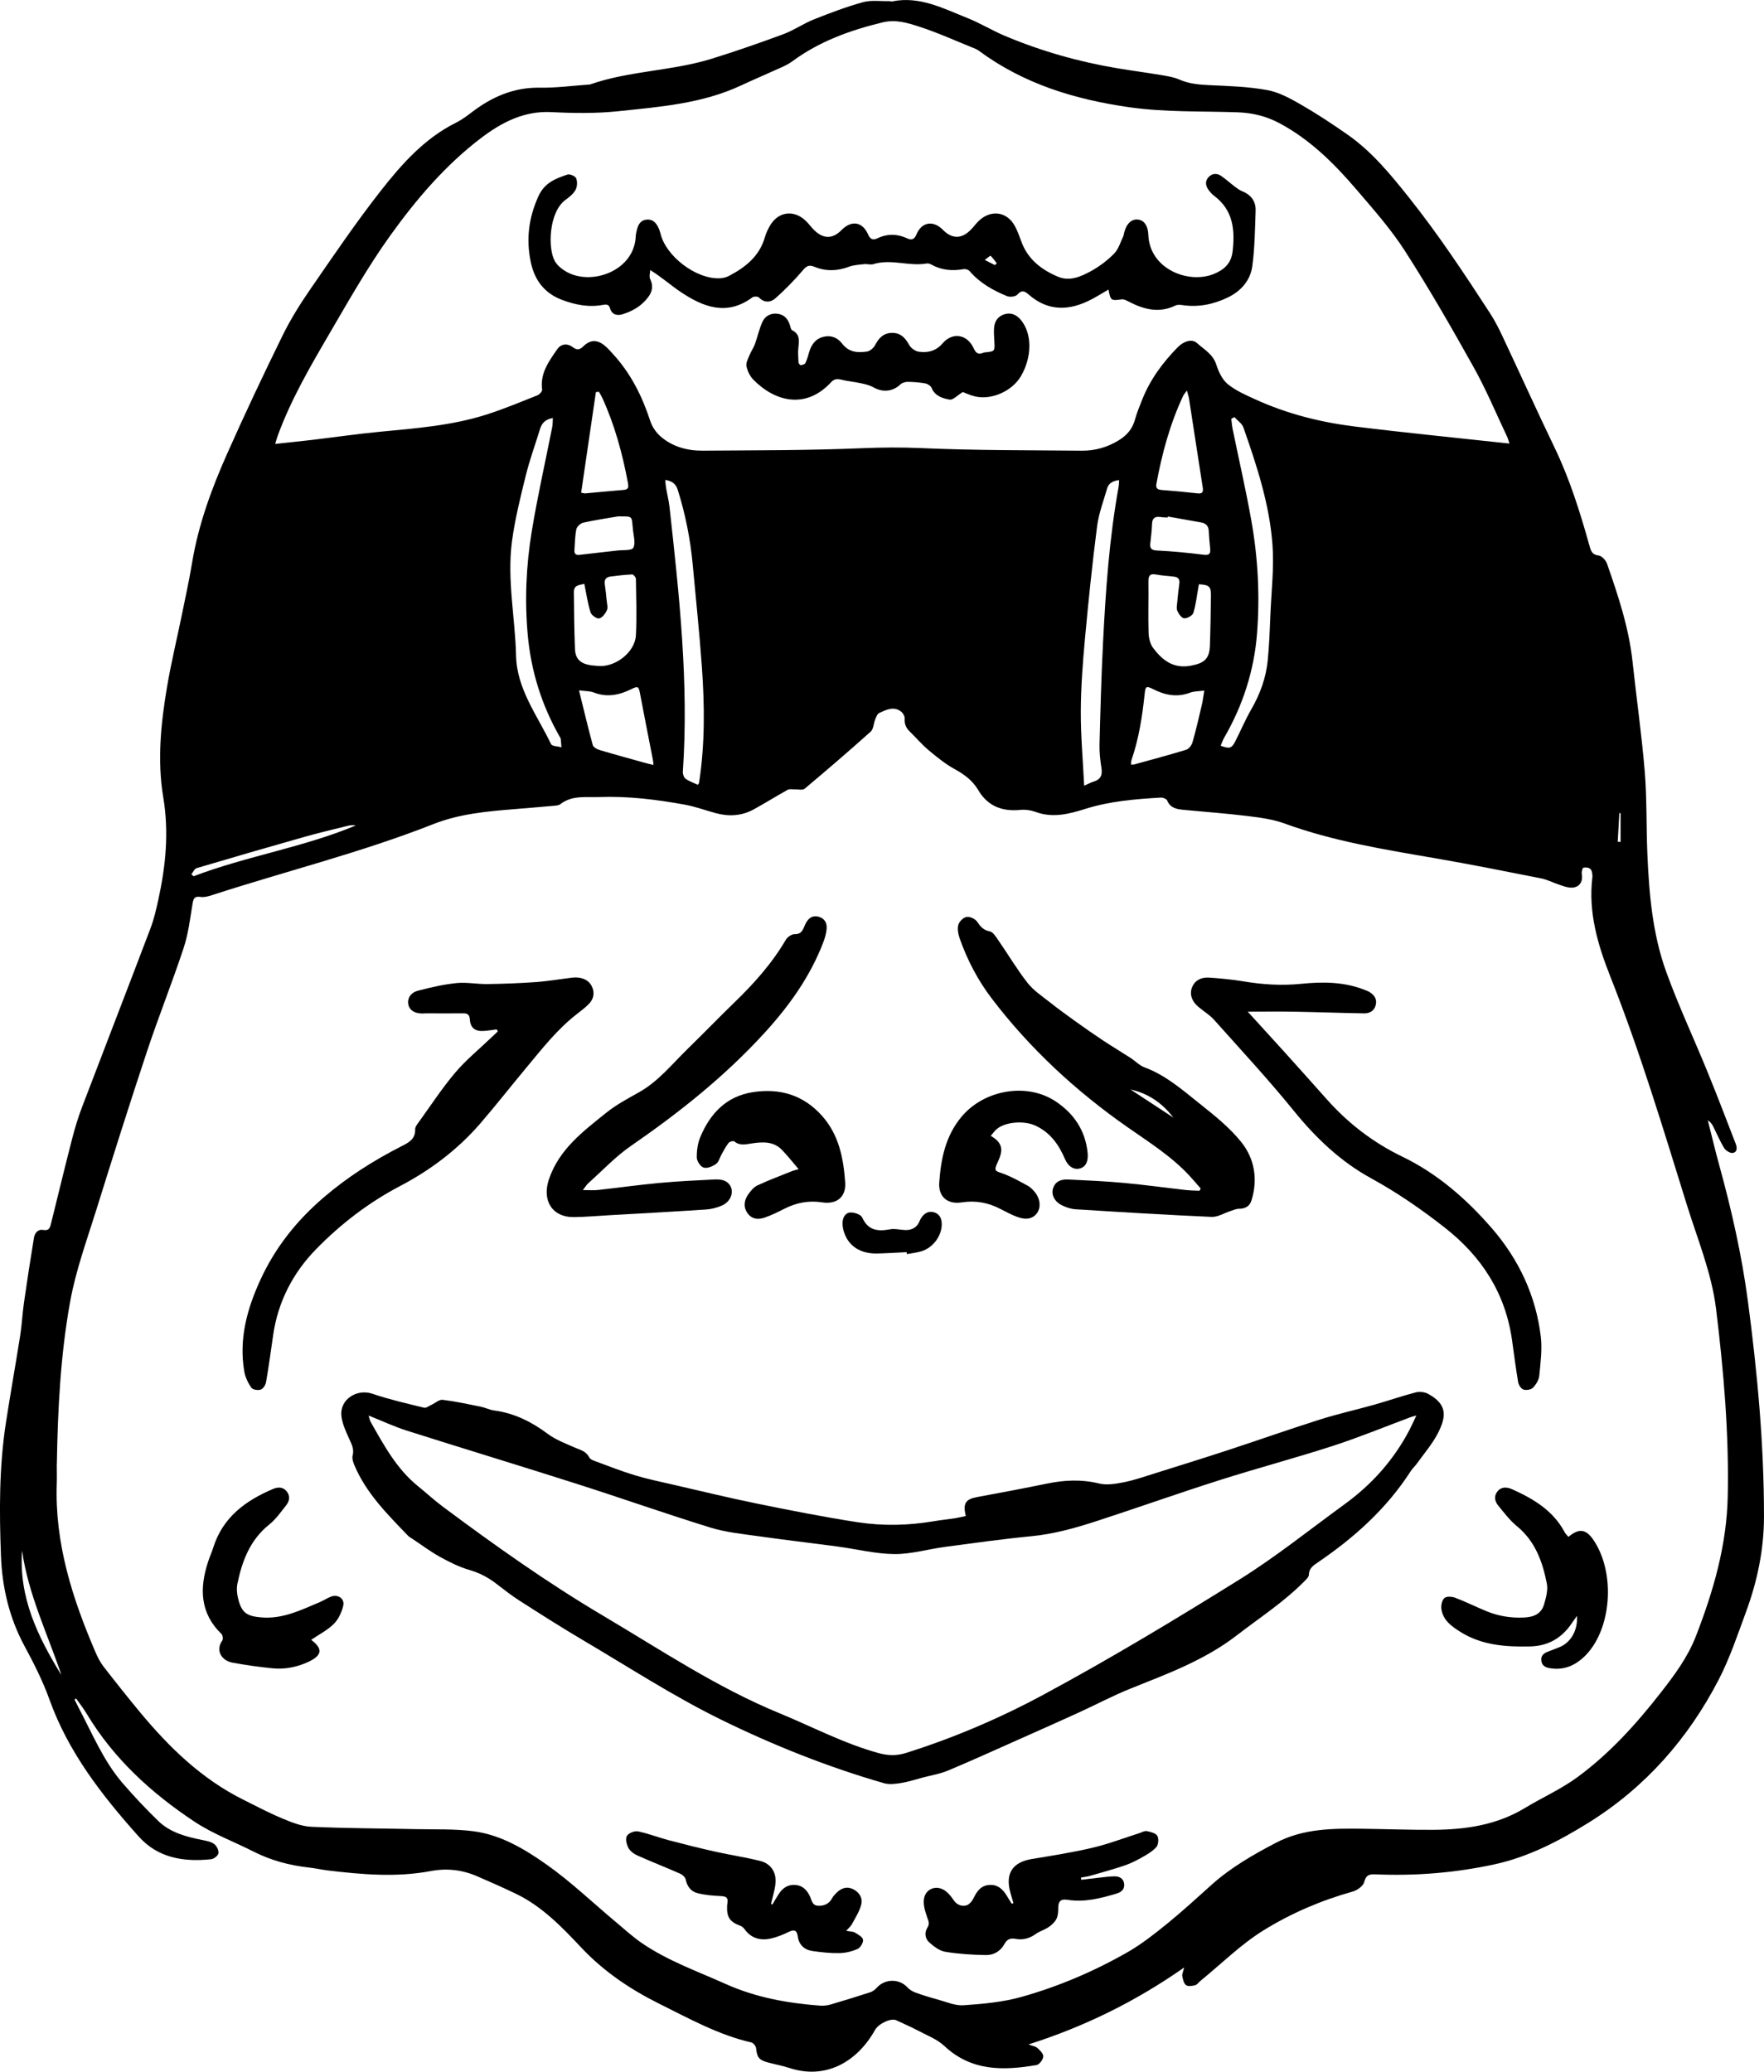 <?xml version="1.0" encoding="UTF-8"?>
<svg id="Layer_1" data-name="Layer 1" xmlns="http://www.w3.org/2000/svg" viewBox="0 0 766.2 900">
  <path d="M514.35,854.73c-21.11,14.77-43.21,25.65-67.62,33.43,1.76.66,3.08.82,3.89,1.55,1.12,1.02,2.65,2.55,2.53,3.71-.13,1.36-1.69,3.48-2.91,3.69-14.36,2.46-28.24,2.77-40.02-8.25-3.24-3.03-7.77-4.73-11.79-6.87-2.97-1.58-6.09-2.88-9.13-4.33-2.3-1.1-7.7,1.48-9.23,4.21-8.01,14.31-21.83,21.57-37.13,16.53-3.1-1.02-6.34-1.58-9.5-2.45-3.84-1.05-4.62-2.25-5.04-6.17-.1-.91-1.15-2.27-1.99-2.46-14.33-3.29-27.12-10.41-40.06-16.84-12.48-6.2-24.03-13.94-33.88-24.4-8.31-8.84-16.96-17.84-28.23-23.3-5.61-2.72-11.32-5.22-17.04-7.7-6.45-2.79-13.1-3.56-20.09-2.24-14.85,2.8-29.72,1.52-44.56-.25-2.84-.34-5.64-.98-8.48-1.3-8.41-.93-16.44-3.1-24.02-6.95-8.47-4.3-17.55-7.65-25.41-12.85-18.81-12.44-35.31-27.48-47.06-47.11-1.35-2.25-2.99-4.32-4.5-6.48-.24.12-.48.25-.72.37.54,1.08,1.05,2.18,1.61,3.25,6.03,11.36,10.88,23.43,19.42,33.28,4.88,5.63,9.99,11.08,15.33,16.26,5.26,5.1,12.17,6.88,19.16,8.29,1.78.36,3.76.71,5.15,1.74,1.09.8,2.04,2.74,1.86,4.01-.15,1.03-1.98,2.48-3.19,2.6-11.88,1.24-23.06-.48-31.47-9.89-15.92-17.82-30.5-36.5-38.73-59.44-2.88-8.04-6.8-15.77-10.87-23.31-6.61-12.27-9.69-25.42-10.21-39.12-.73-19.3-.82-38.63,2.14-57.81,1.96-12.71,4.23-25.37,6.23-38.07.73-4.63.93-9.35,1.6-13.99,1.36-9.49,2.81-18.96,4.37-28.41.34-2.04,1.74-3.75,4.06-3.33,2.59.47,2.93-1.12,3.36-2.85,3.05-12.3,6.02-24.62,9.18-36.88,1.2-4.64,2.6-9.26,4.31-13.74,9.86-25.88,19.89-51.7,29.71-77.6,1.51-3.99,2.47-8.22,3.39-12.4,3.22-14.66,4.66-29.38,2.16-44.38-2.69-16.13-1.06-32.25,1.65-48.22,1.78-10.46,4.29-20.8,6.42-31.21,1.53-7.5,3.18-14.98,4.43-22.53,2.7-16.38,8.33-31.84,15-46.89,7.74-17.46,15.91-34.74,24.32-51.89,3.45-7.03,7.66-13.75,12.12-20.21,9.92-14.38,19.73-28.87,30.49-42.6,9.12-11.63,19.01-22.81,32.69-29.62,2.45-1.22,4.71-2.89,6.89-4.56,8.76-6.7,18.28-10.86,29.64-10.66,7.02.12,14.06-.85,21.09-1.34.2-.01.42,0,.61-.06,17.17-6,35.66-5.81,52.94-11.2,10.43-3.25,20.77-6.83,31.01-10.63,4.57-1.69,8.69-4.59,13.22-6.4,7.01-2.8,14.1-5.49,21.36-7.5,3.59-1,7.63-.38,11.46-.47.4-.01.83.2,1.21.13,11.95-2.45,22.2,3.04,32.66,7.19,5.59,2.21,10.77,5.43,16.31,7.76,15.6,6.57,31.8,11.2,48.49,14.02,6.54,1.1,13.12,1.96,19.66,3.06,2.61.44,5.31.88,7.7,1.93,4.14,1.81,8.38,2.19,12.83,2.4,8.47.39,17.02.64,25.32,2.16,5.15.94,10.12,3.71,14.76,6.38,6.89,3.97,13.55,8.38,20.08,12.94,10.59,7.4,18.69,17.3,26.66,27.3,12.75,16.01,24.04,33.05,35.17,50.19,2.11,3.24,3.88,6.73,5.53,10.23,7.57,16.08,14.89,32.28,22.6,48.3,6.55,13.61,11.03,27.92,15.08,42.39.63,2.25,1.03,4.1,4.06,4.46,1.37.17,3.12,2.09,3.64,3.59,4.84,13.89,9.5,27.84,11.08,42.6,1.69,15.85,3.97,31.65,5.28,47.52.97,11.8.65,23.69,1.14,35.53.73,17.51,2.2,35.03,8.19,51.6,5.31,14.68,11.97,28.86,17.88,43.32,4.25,10.4,8.25,20.9,12.3,31.37.61,1.58.82,3.67-1.28,4.01-1.13.18-3.04-1.01-3.72-2.12-1.86-3.03-3.23-6.37-4.86-9.55-.49-.96-1.16-1.83-2.25-2.5,1.65,6.49,3.19,13,4.96,19.45,5.35,19.43,9.8,39.09,12.45,59.05,4.12,31.12,7.04,62.38,6.99,93.82-.02,14.25-2.93,28.04-7.85,41.37-3.64,9.87-6.99,19.96-11.8,29.26-13.26,25.63-31.9,46.83-56.44,62.11-12.7,7.91-26.2,14.97-41.04,18.18-16.93,3.66-34.15,5.07-51.49,4.33-2.63-.11-4.22.12-5.01,3.33-.43,1.73-3.05,3.6-5.03,4.15-13.68,3.82-26.72,9.43-38.65,16.8-9.89,6.12-18.34,14.56-27.43,21.97-.79.64-1.45,1.68-2.33,1.91-1.28.33-3.11.62-3.97-.04-.99-.76-1.36-2.53-1.62-3.94-.16-.87.38-1.86.81-3.7ZM24.66,636.2c0,2.76.08,5.52-.01,8.28-.9,26,6.8,50.02,16.91,73.48.92,2.14,2.04,4.28,3.47,6.12,5.13,6.62,10.34,13.18,15.68,19.63,12.74,15.37,26.89,29.14,45.02,38.15,5.58,2.78,11.1,5.72,16.85,8.11,4.02,1.68,8.33,3.43,12.58,3.63,15.19.69,30.41.7,45.62,1.03,8.26.18,16.6-.14,24.76.9,11.94,1.52,22.29,7.73,31.83,14.46,10.56,7.45,19.98,16.5,29.92,24.82,3.83,3.2,7.53,6.62,11.64,9.42,11.23,7.65,24.01,12.16,36.31,17.68,13.15,5.9,26.86,8.32,40.99,9.4,1.5.11,3.09-.08,4.54-.5,5.79-1.69,11.55-3.47,17.28-5.34,1-.33,1.99-1.07,2.7-1.87,3.59-4.04,9.84-4.12,13.39-.23.91,1,2.22,1.79,3.5,2.25,3.07,1.12,6.2,2.09,9.35,2.94,3.83,1.03,7.77,2.84,11.55,2.58,8.43-.58,17.03-1.35,25.11-3.62,16.15-4.54,31.63-11.14,46.2-19.49,6.06-3.48,11.64-7.89,17.09-12.32,6.65-5.4,12.97-11.22,19.35-16.94,8.37-7.5,17.98-13.01,27.89-18.2,12.06-6.32,24.99-6.26,37.99-6.1,10.11.13,20.22.52,30.33.46,13.94-.09,27.49-2.01,39.76-9.43,7.59-4.59,15.83-8.25,22.93-13.47,13.99-10.28,25.55-23.09,36.24-36.79,6.01-7.71,11.66-15.32,15.25-24.58,7.58-19.57,13.32-39.35,13.77-60.62.58-27.29-1.77-54.34-5.06-81.33-1.91-15.62-8-30.19-12.64-45.11-10.38-33.38-20.42-66.86-33.32-99.41-5.45-13.75-9.6-27.87-7.79-43,.08-.7,0-1.44-.12-2.14-.38-2.19-2.16-2.33-3.76-2.11-.38.05-.87,1.87-.71,2.77.64,3.61-1.28,6.13-4.98,5.9-1.59-.1-3.17-.7-4.7-1.22-2.71-.9-5.31-2.27-8.08-2.82-15.43-3.05-30.86-6.14-46.36-8.8-21.97-3.78-43.94-7.34-65.02-15.03-5.12-1.86-10.73-2.58-16.18-3.25-9.23-1.13-18.51-1.79-27.76-2.69-2.9-.28-5.66-.76-7-4.04-.29-.71-1.88-1.32-2.82-1.26-11.01.66-21.99,1.53-32.62,4.87-7.03,2.21-14.14,4.11-21.6,1.39-2.1-.77-4.56-1.14-6.78-.92-7.89.79-14.15-1.65-18.24-8.59-2.5-4.23-6.11-6.86-10.35-9.19-4.05-2.22-7.72-5.24-11.29-8.22-2.89-2.42-5.33-5.36-8.05-7.97-1.67-1.6-2.44-3.33-2.26-5.72.07-.98-.73-2.36-1.57-3.01-3.24-2.5-6.46-.77-9.5.6-.86.39-1.35,1.84-1.78,2.9-.7,1.72-.69,4.1-1.9,5.18-9.42,8.44-19.02,16.7-28.72,24.83-.91.76-2.92.21-4.41.27-.98.04-2.15-.24-2.92.18-4.98,2.76-9.81,5.79-14.8,8.53-5.18,2.84-10.72,3.16-16.37,1.65-4.53-1.21-8.97-2.89-13.57-3.72-12.28-2.23-24.68-3.76-37.2-3.3-5.69.21-11.71-.89-16.8,3.08-.8.62-2.14.64-3.25.75-5.5.5-11,.95-16.5,1.4-12.03.98-24.02,2.02-35.43,6.52-31.43,12.39-64.24,20.5-96.31,30.91-1.53.5-3.26.96-4.79.73-2.75-.42-3.14.79-3.53,3.13-1.05,6.42-1.84,13-3.87,19.13-4.97,15.03-10.87,29.76-15.87,44.79-7.57,22.79-14.8,45.7-21.95,68.63-4.13,13.26-8.96,26.45-11.43,40.04-4.24,23.34-5.4,47.09-5.8,70.82ZM655.63,192.75c-.34-1.05-.57-2.11-1.02-3.06-4.77-10.06-9.06-20.38-14.47-30.07-9.56-17.12-19.33-34.16-29.93-50.65-6.15-9.57-13.83-18.2-21.25-26.88-9.52-11.12-19.85-21.36-32.99-28.45-5.87-3.16-11.85-4.62-18.41-4.85-15.69-.56-31.38.04-47.08-2.21-23.66-3.39-45.79-10.11-65.21-24.46-.49-.36-1.03-.69-1.59-.92-8.24-3.31-16.35-7.03-24.78-9.74-4.86-1.56-9.89-3.1-15.48-1.75-14.1,3.41-27.47,8.22-39.25,16.91-1.39,1.02-2.96,1.84-4.53,2.55-5.95,2.71-11.97,5.25-17.89,8.01-16.85,7.85-35.1,9.23-53.15,11.13-9.61,1.01-19.42.89-29.09.39-11.9-.61-21.59,4.48-30.41,11.15-15.59,11.81-28.27,26.71-39.58,42.46-9.86,13.74-18.23,28.59-26.78,43.23-8.24,14.11-16.45,28.28-22.1,43.72-.43,1.17-.74,2.38-1.12,3.59,5.56-.6,10.71-1.11,15.85-1.72,9.94-1.18,19.86-2.63,29.82-3.58,15.57-1.49,31.2-2.68,46.2-7.48,7.47-2.39,14.74-5.44,22.04-8.34.91-.36,2.16-1.75,2.05-2.5-.96-7.09,2.96-12.32,6.6-17.57,1.65-2.38,4.46-2.58,6.77-.81,1.78,1.36,2.97,1.12,4.48-.36,3.01-2.94,5.99-3.05,9.24-.41,1.34,1.09,2.49,2.42,3.66,3.69,7.76,8.44,12.73,18.4,16.26,29.24.8,2.47,2.54,4.96,4.52,6.66,5.16,4.44,11.54,6.16,18.23,6.11,23.09-.18,46.19-.1,69.25-1.07,8.66-.36,17.15-.42,25.82-.04,23.16,1.03,46.37.89,69.56,1.12,5.73.06,11.13-1.48,16.04-4.49,3.42-2.09,5.93-4.86,7.03-8.89.83-3.04,2.06-5.99,3.23-8.93,3.46-8.69,8.92-16.05,15.42-22.67,2.66-2.71,6.25-3.65,8.26-1.83,3.09,2.81,6.98,4.82,8.44,9.38.99,3.11,2.6,6.56,5.01,8.53,3.49,2.85,7.85,4.73,12.02,6.63,13.69,6.25,28.18,9.91,43.03,11.75,22.18,2.75,44.43,4.93,67.26,7.42ZM470.91,341.32c1.95-.85,3-1.44,4.12-1.77,2.97-.89,3.86-2.74,3.4-5.78-.53-3.42-.94-6.92-.85-10.37.38-14.8.78-29.6,1.53-44.38,1.15-22.65,2.72-45.27,6.78-67.64.15-.84.13-1.72.21-2.82-2.69.36-4.55,1.31-5.21,3.62-1.58,5.49-3.66,10.95-4.38,16.57-2.08,16.19-3.76,32.44-5.25,48.7-.96,10.46-1.76,20.97-1.81,31.47-.05,10.57.91,21.14,1.46,32.41ZM288.95,208.49c.13,1.32.18,2.38.36,3.42.48,2.82,1.19,5.61,1.51,8.45,4.21,38.18,8.42,76.36,5.78,114.88-.07,1.03.43,2.54,1.2,3.08,1.6,1.14,3.55,1.79,5.3,2.61.31-.45.49-.61.52-.78,2.61-16.75,2.44-33.59,1.25-50.41-1.05-14.76-2.61-29.49-3.96-44.23-1.02-11.12-3.17-22.02-6.52-32.69-.79-2.52-2.39-3.87-5.43-4.33ZM240.14,181.6c-3.28.55-4.79,2.22-5.57,4.76-2.07,6.74-4.5,13.38-6.19,20.21-2.34,9.51-4.75,19.07-6.02,28.75-2.17,16.54,1.41,33.01,1.79,49.54.33,14.5,9.26,25.95,15.2,38.4.46.96,2.96.94,4.51,1.37-.1-1.24-.18-2.48-.32-3.72-.03-.28-.26-.55-.41-.82-7.84-13.7-12.46-28.49-13.89-44.13-1.38-15.01-.73-30.1,1.7-44.96,2.49-15.22,5.92-30.29,8.91-45.43.24-1.21.19-2.47.29-4ZM536.14,181.2c-.44.25-.89.51-1.33.76.19,1.46.29,2.94.58,4.38,2.73,13.32,5.79,26.57,8.16,39.95,2.86,16.16,3.73,32.55,2.45,48.9-1.26,16.08-6.13,31.24-14.26,45.26-.63,1.09-1.02,2.33-1.54,3.52,3.82,1.4,4.76,1.17,6.29-1.81,2.38-4.63,4.39-9.47,6.99-13.97,3.85-6.67,6.42-13.73,7.17-21.34.66-6.7.89-13.45,1.17-20.18.42-9.99,1.61-20.05.89-29.97-1.28-17.63-6.82-34.42-12.64-51.02-.61-1.74-2.59-3-3.94-4.49ZM253.81,253.62c-1.89.58-4.58.35-4.55,3.59.08,8.27.14,16.55.49,24.81.18,4.19,2.3,6.17,6.47,6.92,1.1.2,2.24.21,3.35.34,7.47.84,16.25-5.83,16.64-13.31.42-8.15.12-16.34,0-24.51-.01-.68-1.08-1.94-1.61-1.91-3.15.13-6.29.51-9.42.91-1.95.25-2.8,1.37-2.48,3.42.36,2.32.59,4.66.81,6.99.14,1.41.63,3.05.11,4.21-.66,1.47-2.03,3.3-3.37,3.57-1.08.22-3.37-1.4-3.75-2.64-1.23-3.94-1.82-8.07-2.7-12.39ZM520.75,253.84c-.1.56-.19,1.14-.3,1.72-.66,3.59-1.03,7.28-2.13,10.73-.37,1.15-2.66,2.41-3.97,2.32-1.1-.08-2.39-1.92-2.98-3.25-.48-1.1-.13-2.6-.01-3.92.24-2.64.51-5.28.89-7.91.26-1.8-.46-2.77-2.17-3-2.62-.35-5.28-.43-7.87-.93-2.62-.5-3.42.37-3.39,2.97.1,7.46-.15,14.93.07,22.38.07,2.23.69,4.83,1.99,6.56,4.01,5.35,8.84,9.1,16.38,7.68,5.71-1.07,8.05-2.87,8.26-8.64.26-7.25.36-14.5.46-21.76.06-3.98-.78-4.74-5.24-4.96ZM251.49,299.91c2.12,8.57,3.92,16.21,5.98,23.77.26.93,1.83,1.81,2.97,2.15,6.66,1.98,13.36,3.81,20.05,5.67,1.01.28,2.04.49,3.36.81-.13-1.09-.16-1.68-.27-2.26-1.85-9.51-3.75-19.01-5.54-28.54-.63-3.33-.84-3.61-3.87-2.11-5.26,2.59-10.55,3.67-16.26,1.43-1.62-.63-3.53-.54-6.41-.92ZM491.22,332.12c.74,0,1.05.07,1.33,0,7.57-2.09,15.16-4.1,22.66-6.4,1.16-.36,2.38-1.94,2.74-3.2,1.54-5.39,2.8-10.87,4.08-16.33.43-1.83.64-3.72,1.06-6.19-2.46.34-4.46.26-6.17.91-5.61,2.13-10.8,1.12-15.93-1.47-3.11-1.57-3.45-1.38-3.8,1.99-1.03,9.76-2.51,19.43-5.72,28.75-.18.53-.15,1.14-.24,1.95ZM515.54,169.66c-.83,1.16-1.32,1.66-1.61,2.26-5.72,12.19-9.21,25.06-11.64,38.26-.35,1.92.45,2.53,2.25,2.68,5.18.41,10.37.87,15.53,1.46,2.23.26,2.65-.57,2.34-2.58-2.01-12.8-3.95-25.62-5.93-38.42-.16-1.03-.52-2.03-.94-3.66ZM260.14,170.18c-.44.05-.88.11-1.31.16-2.13,14.54-4.27,29.08-6.41,43.71,1,.17,1.4.32,1.78.29,5.59-.5,11.17-1.07,16.76-1.51,2.18-.17,2.08-1.46,1.79-3-2.38-12.78-5.77-25.26-11.21-37.12-.4-.87-.93-1.68-1.4-2.51ZM268.39,224.34c-5.02.87-10.07,1.6-15.03,2.71-1.19.27-2.77,1.69-3.01,2.82-.62,2.97-.64,6.08-.84,9.13-.1,1.51.53,2.25,2.21,2.04,5.46-.67,10.94-1.23,16.4-1.87,2.43-.29,6.23.1,6.95-1.19,1.09-1.95.13-5.11-.14-7.74-.66-6.44.19-5.85-6.55-5.91ZM507.25,224.39c-.02.14-.05.29-.07.43-1.02-.06-2.05-.04-3.06-.2-2.4-.38-3.64.4-3.73,3.01-.09,2.75-.42,5.5-.74,8.25-.27,2.28.34,3.16,2.94,3.28,6.72.33,13.43.98,20.1,1.82,2.48.31,3.19-.33,2.95-2.65-.26-2.54-.49-5.09-.61-7.64-.1-2.22-1.27-3.36-3.33-3.73-4.82-.87-9.64-1.71-14.45-2.57ZM83.13,379.81c.32.29.64.58.96.86,23.03-8.79,47.65-12.52,70.46-22.07-1.29-.22-2.49-.1-3.65.19-6.15,1.54-12.32,2.98-18.41,4.7-15.72,4.45-31.41,9-47.08,13.65-.94.28-1.53,1.75-2.28,2.67ZM9.59,673.68c-1.48,20.36,6.9,37.5,17.1,54.04-6.03-17.9-14.4-35.06-17.1-54.04ZM703.91,353.27c-.18-.02-.36-.04-.54-.06-.23,4.16-.46,8.32-.7,12.48.41.02.82.04,1.23.06v-12.48Z" style="fill: #000; stroke-width: 0px;"/>
  <path d="M419.48,658.54c-1.32-5.55-.02-7.26,5.01-8.19,10.15-1.86,20.29-3.79,30.4-5.86,7.51-1.54,14.86-1.89,22.45-.03,3.38.83,7.3.16,10.84-.54,4.59-.92,9.06-2.48,13.54-3.89,10.62-3.33,21.25-6.64,31.83-10.11,13.3-4.36,26.5-9.04,39.84-13.26,7.78-2.46,15.78-4.23,23.64-6.45,5.99-1.69,11.87-3.76,17.89-5.32,1.65-.43,3.9-.18,5.39.64,8.16,4.45,8.17,9.53,4.18,17.22-2.41,4.64-5.94,8.71-9.01,13.01-.83,1.16-1.94,2.13-2.71,3.32-10.46,16.29-24.52,28.91-40.39,39.69-1.96,1.33-3.83,2.56-3.88,5.42-.02.98-1.23,2.03-2.07,2.89-8.81,8.92-19.31,15.69-29.17,23.31-13.95,10.79-30.07,16.71-46.1,23.13-7.67,3.07-15,6.98-22.52,10.42-8.17,3.74-16.39,7.38-24.6,11.04-10.73,4.77-21.43,9.65-32.25,14.19-3.52,1.48-7.41,2.09-11.14,3.08-3.06.81-6.09,1.82-9.2,2.32-2.45.4-5.18.76-7.48.1-24.42-7.03-48.04-16.47-70.75-27.6-20.86-10.24-40.48-23.03-60.54-34.86-9.15-5.4-18.11-11.13-27.06-16.86-3.52-2.25-6.82-4.86-10.14-7.41-3.52-2.7-7.27-4.66-11.62-5.92-4.44-1.29-8.71-3.43-12.79-5.69-4.19-2.32-8.04-5.24-12.04-7.89-.6-.4-1.26-.73-1.75-1.23-8.99-9.35-18.25-18.52-23.39-30.78-.54-1.28-1.04-2.89-.72-4.13.76-2.91-.54-5.07-1.63-7.52-1.39-3.13-2.93-6.42-3.26-9.75-.72-7.1,6.74-11.84,13.44-9.56,7.33,2.49,14.93,4.22,22.47,6.07.95.23,2.23-.82,3.33-1.32,1.59-.73,3.25-2.28,4.72-2.11,5.53.68,11,1.86,16.48,2.97,1.99.4,3.89,1.39,5.89,1.66,8.77,1.16,16.27,4.91,23.31,10.17,3.44,2.56,7.65,4.14,11.63,5.9,2.42,1.07,5.06,1.58,6.38,4.33.34.69,1.38,1.18,2.2,1.48,5.85,2.15,11.66,4.46,17.62,6.27,5.46,1.66,11.08,2.8,16.65,4.09,12.05,2.77,24.06,5.7,36.17,8.17,14.61,2.97,29.26,5.89,43.99,8.15,10.92,1.67,22,1.43,32.97-.43,3.12-.53,6.28-.85,9.41-1.33,1.47-.23,2.91-.6,4.54-.95ZM160.1,614.95c.42,1.31.53,2.12.91,2.79,5.71,10.04,11.18,20.26,20.37,27.75,3.73,3.03,7.27,6.3,11.12,9.16,22.44,16.73,45.26,32.93,69.36,47.21,25.13,14.89,49.48,31.22,76.66,42.4,14.35,5.9,28.12,13.24,43.21,17.36,4.01,1.09,7.73,1.19,11.7-.06,20.73-6.53,40.77-15.08,59.76-25.32,28.94-15.6,57.17-32.6,85.09-50,15.92-9.92,30.64-21.77,45.85-32.83,11.84-8.61,21.34-19.29,28.13-32.31.95-1.82,1.77-3.71,2.94-6.17-1.32.37-1.8.48-2.26.64-11.3,4.21-22.46,8.82-33.92,12.54-16.33,5.3-32.94,9.7-49.3,14.91-17.82,5.67-35.45,11.94-53.23,17.73-9.32,3.04-18.73,5.69-28.61,6.64-12.5,1.21-24.95,2.96-37.4,4.62-7.35.98-14.68,3.18-22,3.12-8.16-.07-16.29-2.14-24.45-3.24-11.54-1.55-23.11-2.88-34.64-4.52-6.96-.99-14.08-1.67-20.75-3.73-19.52-6.03-38.8-12.85-58.27-19.06-24.53-7.83-49.18-15.3-73.72-23.09-5.42-1.72-10.62-4.17-16.56-6.54Z" style="fill: #000; stroke-width: 0px;"/>
  <path d="M521.51,516.3c-1.58-1.81-3.13-3.65-4.76-5.42-7.92-8.58-17.76-14.72-27.21-21.34-22.35-15.65-42.16-33.97-58.71-55.68-6.04-7.92-10.66-16.72-13.97-26.13-.65-1.85-1.09-4.12-.62-5.92.38-1.44,2.18-3.23,3.59-3.47,1.41-.25,3.72.82,4.57,2.05,1.45,2.1,2.64,3.66,5.45,4.2,1.5.28,2.79,2.47,3.86,4.01,4.24,6.12,8.04,12.57,12.63,18.42,2.57,3.28,6.28,5.72,9.61,8.36,3.66,2.9,7.45,5.65,11.25,8.37,3.96,2.84,7.95,5.63,12.01,8.32,3.9,2.58,7.92,4.98,11.85,7.52,2.06,1.33,3.85,3.28,6.07,4.1,9.24,3.41,16.48,9.82,23.95,15.77,6.45,5.14,13.08,10.41,18.16,16.8,5.71,7.18,7.18,16.12,4.34,25.25-.79,2.54-2.73,3.61-5.43,3.61-1.22,0-2.46.59-3.67.98-2.75.88-5.53,2.67-8.24,2.55-19.7-.87-39.38-2.07-59.07-3.31-2.07-.13-4.23-.87-6.1-1.82-3.15-1.61-4.54-4.65-3.65-7.33,1.06-3.2,3.74-3.92,6.64-3.78,8.06.39,16.12.74,24.15,1.48,8.95.82,17.87,2.07,26.81,3.08,1.99.22,4.01.22,6.01.33.16-.32.31-.64.47-.96ZM491.04,473.3c6.2,4.07,12.4,8.14,18.61,12.21-4.74-6.24-10.82-10.48-18.61-12.21Z" style="fill: #000; stroke-width: 0px;"/>
  <path d="M215.68,447.19c-1.89.24-3.78.59-5.69.69-3.7.2-5.67-1.38-5.91-5.02-.14-2.05-.99-2.64-2.84-2.63-5.42.04-10.83,0-16.25,0-.51,0-1.02.06-1.53.06-3.38.02-5.62-1.43-6.12-3.95-.49-2.48.91-5.08,4.17-5.94,5.5-1.45,11.1-2.74,16.74-3.32,4.42-.45,8.97.48,13.46.42,7.03-.1,14.06-.35,21.07-.86,5.29-.39,10.54-1.3,15.82-1.92,1-.12,2.06-.11,3.06.05,2.72.43,4.77,1.82,5.73,4.49.92,2.57.25,4.94-1.55,6.81-1.62,1.68-3.52,3.1-5.37,4.54-8.56,6.66-15.15,15.17-22.01,23.41-6.61,7.93-12.97,16.06-19.7,23.88-9.86,11.43-21.7,20.38-35.07,27.39-13.6,7.13-25.74,16.49-36.38,27.37-10,10.22-16.55,22.77-18.65,37.25-.99,6.87-1.93,13.75-3.11,20.59-.21,1.21-1.29,2.85-2.32,3.19-1.2.39-3.5.03-4.08-.84-1.43-2.11-2.64-4.61-3.06-7.11-2.37-14.07,1.21-27.14,7.05-39.82,6.43-13.98,15.64-25.57,27.38-35.66,10.36-8.9,21.61-16.04,33.66-22.2,3.05-1.56,6.29-3.01,6.15-7.45-.04-1.14,1.04-2.42,1.81-3.48,5.14-7.12,9.96-14.52,15.63-21.2,4.66-5.49,10.33-10.11,15.56-15.12.97-.93,1.95-1.85,2.93-2.78-.18-.27-.36-.55-.54-.82Z" style="fill: #000; stroke-width: 0px;"/>
  <path d="M541.95,439.49c5.53,6.07,10.69,11.7,15.81,17.37,6.22,6.9,12.42,13.83,18.6,20.78,9.29,10.44,20.16,18.77,32.75,24.85,15.38,7.43,28.04,18.58,38.99,31.23,11.5,13.29,19.02,29.11,21.14,46.86.67,5.59-.11,11.4-.65,17.07-.18,1.85-1.43,3.86-2.77,5.24-.83.85-2.93,1.17-4.13.76-1.03-.36-2.08-2-2.28-3.22-1.03-6.03-1.78-12.11-2.64-18.17-2.87-20.41-13.15-36.35-29.22-48.94-10.16-7.96-20.67-15.23-32.03-21.45-13.2-7.24-23.94-17.46-33.49-29.23-11.05-13.63-23.01-26.51-34.7-39.61-1.95-2.18-4.59-3.74-6.85-5.65-2.9-2.45-3.85-5.52-2.72-8.44,1.08-2.79,3.71-4.49,7.45-4.23,4.99.34,9.99.8,14.92,1.63,8.32,1.4,16.61,1.9,25.02,1.06,9.31-.93,18.59-.92,27.51,2.6.66.26,1.36.48,1.97.83,2.22,1.3,3.6,3.14,2.92,5.81-.65,2.53-2.66,3.65-5.1,3.6-10.11-.18-20.21-.55-30.32-.73-6.48-.12-12.97-.02-20.18-.02Z" style="fill: #000; stroke-width: 0px;"/>
  <path d="M253.17,516.99c2.8,0,4.71.18,6.58-.03,8.94-.98,17.85-2.25,26.8-3.07,8.03-.74,16.09-1.12,24.15-1.51,3.95-.19,6.37,1.38,7.02,4.13.62,2.62-.9,5.75-4.07,7.17-2.18.98-4.67,1.62-7.06,1.77-14.17.94-28.35,1.7-42.53,2.51-4.9.28-9.79.72-14.69.78-9.71.12-14.05-7.38-10.9-16.54,4.49-13.05,14.8-20.69,24.75-28.71,4.34-3.5,9.37-6.2,14.27-8.94,8.49-4.75,14.41-12.29,21.2-18.9,6.81-6.63,13.4-13.47,20.22-20.08,8.54-8.26,16.41-17.02,22.44-27.35.7-1.19,2.55-2.43,3.83-2.4,2.26.05,3.13-1.02,3.89-2.69.3-.65.57-1.31.89-1.95,1.12-2.24,2.85-3.58,5.42-2.98,2.68.63,3.91,2.67,3.68,5.27-.17,2-.75,4.02-1.47,5.91-5.71,14.93-14.84,27.65-25.54,39.36-17.2,18.83-36.96,34.55-57.9,49-6.75,4.65-12.47,10.78-18.63,16.28-.72.65-1.23,1.53-2.37,2.98Z" style="fill: #000; stroke-width: 0px;"/>
  <path d="M469.64,816.63c2.57-.31,5.14-.63,7.72-.91,2.23-.24,4.46-.56,6.7-.59,2.11-.02,3.9.87,4.21,3.2.31,2.3-1.09,3.63-3.16,4.25-6.98,2.1-14.03,3.91-21.39,2.75-3.09-.49-4.06.68-4.06,3.56,0,1.61-.11,3.4-.82,4.78-.72,1.41-2.08,2.63-3.42,3.55-1.7,1.16-3.81,1.72-5.48,2.92-2.66,1.91-5.52,2.75-8.66,2.18-2.3-.41-3.8-.03-4.99,2.2-1.67,3.11-4.67,4.87-8.06,4.81-5.89-.1-11.83-.46-17.64-1.42-2.49-.41-4.97-2.3-6.95-4.07-1.84-1.64-2.23-4.24-.79-6.48,1.09-1.7.38-2.9-.16-4.51-.84-2.52-1.76-5.36-1.37-7.87.73-4.67,5.67-6.31,9.44-3.43,1.34,1.02,2.46,2.44,3.41,3.86,1.38,2.08,3.43,2.88,5.54,2.35,1.25-.32,2.52-1.83,3.14-3.12,1.47-3.03,3.21-5.52,6.87-5.77,3.64-.25,5.88,1.85,7.61,4.74.7,1.16,1.41,2.31,2.12,3.46.24-.11.48-.22.73-.33-.47-1.63-.98-3.24-1.41-4.88-2.13-8.04,1.11-12.86,9.27-14.23,8.84-1.48,17.72-2.85,26.44-4.9,6.92-1.63,13.62-4.21,20.42-6.37,1.07-.34,2.24-1.08,3.2-.88,1.66.34,3.88.87,4.59,2.07.71,1.2.47,3.9-.46,4.92-1.79,1.95-4.27,3.34-6.64,4.67-2.38,1.34-4.89,2.54-7.48,3.4-4.81,1.61-9.7,2.96-14.57,4.35-1.31.38-2.69.53-4.04.78.05.31.1.62.15.94Z" style="fill: #000; stroke-width: 0px;"/>
  <path d="M681.25,667.66c4.59-3.86,7.66-3.39,10.85,1.31,9.84,14.5,7.91,39.38-3.99,50.75-3.87,3.7-8.45,5.74-13.91,5.12-2.14-.24-4.42-.66-4.72-3.47-.29-2.67,1.73-3.42,3.68-4.17,1.52-.59,3.07-1.12,4.56-1.78,4.69-2.07,7.68-7.38,7.24-13.43-.94,1.33-1.63,2.27-2.29,3.25-4.3,6.39-10.24,9.82-17.98,10.01-10.65.26-21.1-.47-30.44-6.36-3.76-2.37-7.44-5.01-8.16-9.79-.24-1.58.2-3.88,1.26-4.85.9-.83,3.3-.69,4.72-.15,4.57,1.74,8.97,3.94,13.5,5.81,5.26,2.17,10.7,3.07,16.47,2.78,4.31-.21,7.47-1.65,8.67-5.81.82-2.87,1.71-6.11,1.17-8.91-1.86-9.53-5.07-18.47-13.05-25-3.03-2.48-5.46-5.74-7.99-8.8-1.53-1.85-2.1-4.12-.45-6.21,1.75-2.2,4.14-2.01,6.43-.98,9.26,4.17,17.81,9.25,22.8,18.66.36.69.99,1.23,1.63,2.01Z" style="fill: #000; stroke-width: 0px;"/>
  <path d="M335.47,827.41c.92-1.54,1.8-3.11,2.78-4.61,1.67-2.56,3.94-4.16,7.14-3.94,3.22.23,5.12,2.21,6.42,4.99.78,1.67.93,3.96,3.55,4.06,2.68.11,4.75-.83,6.08-3.29.48-.88,1.2-1.65,1.92-2.36,1.98-1.94,4.32-2.85,6.98-1.65,2.83,1.28,4.45,3.87,3.76,6.7-.74,3.04-2.59,5.82-4.09,8.65-.48.91-1.37,1.6-2.47,2.84,1.71.31,2.92.25,3.79.76,1.37.82,3.34,1.89,3.53,3.1.19,1.24-1.14,3.47-2.36,4.01-2.44,1.09-5.25,1.77-7.93,1.82-3.86.08-7.75-.37-11.58-.9-3.59-.5-5.95-2.63-6.48-6.36-.39-2.71-1.52-3.14-3.97-1.94-2.54,1.24-5.25,2.34-8.01,2.91-4.4.91-8.31-.21-11.11-4.08-.45-.62-1.13-1.25-1.83-1.5-4.53-1.64-5.98-3.71-5.77-8.52.02-.51.08-1.02.16-1.52.34-2.18-.63-2.76-2.76-2.86-3.42-.16-6.91-.44-10.22-1.27-2.79-.7-4.54-2.84-5.15-5.91-.2-1-1.43-2.12-2.45-2.57-6.14-2.71-12.4-5.15-18.53-7.89-1.52-.68-3.16-1.89-3.92-3.3-.81-1.5-1.38-3.96-.67-5.19.72-1.24,3.32-2.29,4.81-1.99,4.48.9,8.78,2.63,13.22,3.8,6.78,1.79,13.58,3.49,20.42,5.02,6.46,1.45,13.03,2.42,19.45,4.02,4.75,1.18,7.21,5.1,6.63,10.02-.34,2.9-1.24,5.73-1.9,8.6.18.12.36.24.54.36Z" style="fill: #000; stroke-width: 0px;"/>
  <path d="M346.89,507.92c-2.67-3.11-4.8-5.84-7.19-8.32-3.7-3.86-8.48-3.58-13.2-2.86-2.66.41-5.18,1.1-7.58-.91-.39-.33-2.02.13-2.47.7-1.19,1.5-2.06,3.26-3.02,4.94-.81,1.42-1.23,3.33-2.42,4.18-1.49,1.06-3.81,2.03-5.36,1.59-1.35-.39-2.96-2.77-2.99-4.3-.06-2.99.37-6.23,1.52-8.97,4.3-10.29,11.37-17.77,22.9-19.52,11.65-1.77,21.85,1.21,29.93,10.25,7.4,8.27,9.36,18.46,10.1,28.95.45,6.32-3.64,9.67-9.99,8.69-5.8-.9-11.15.11-16.32,2.73-2.82,1.43-5.67,2.84-8.65,3.88-2.74.96-5.57.76-7.45-1.9-1.89-2.66-1.52-5.51.21-8.04,1.07-1.56,2.43-3.26,4.07-4.03,4.95-2.32,10.09-4.23,15.17-6.27.72-.29,1.49-.43,2.75-.78Z" style="fill: #000; stroke-width: 0px;"/>
  <path d="M135.17,712.39c5.14,3.87,4.78,6.73-1.11,9.51-5.01,2.36-10.33,3.4-15.8,2.85-5.78-.58-11.56-1.4-17.28-2.45-4.68-.86-7.54-5.27-4.42-9.63.42-.59.19-2.29-.36-2.83-9.43-9.16-9.58-19.95-5.78-31.49.67-2.04,1.57-4,2.21-6.04,4.12-13.15,14.01-20.41,26.02-25.49,2.11-.89,4.29-.9,5.88,1.07,1.57,1.95,1.27,4.14-.16,5.95-2.32,2.95-4.54,6.15-7.43,8.46-8.3,6.64-11.74,15.74-13.8,25.6-.44,2.11-.24,4.53.3,6.65,1.55,6.15,3.82,7.58,10.14,8.1,9.23.76,17.12-3.2,25.2-6.59,1.69-.71,3.24-1.77,4.95-2.43,3.06-1.18,6.09.85,5.35,3.97-.67,2.82-2.07,5.87-4.09,7.87-2.75,2.73-6.39,4.57-9.83,6.91Z" style="fill: #000; stroke-width: 0px;"/>
  <path d="M430.32,493.44c4.84,2.78,5.73,5.75,3.17,11.13-2.13,4.47-1.09,4.05,2.45,5.38,3.6,1.35,7,3.29,10.4,5.13,1.13.61,2.13,1.6,2.98,2.6,2.54,3,2.93,6.77,1.1,9.34-1.72,2.42-4.7,3.1-8.63,1.62-2.48-.93-4.85-2.17-7.19-3.4-5.33-2.81-10.87-3.82-16.88-2.89-6.16.95-10.19-2.4-9.75-8.63.72-10.26,2.68-20.16,9.62-28.51,9.69-11.66,28.18-15.11,40.81-6.81,7.93,5.21,13,12.59,14.01,22.33.39,3.71-.73,6.09-3.21,6.84-2.57.77-5.15-.62-6.64-4.09-2.7-6.3-6.41-11.52-12.88-14.51-4.83-2.23-13.12-1.66-16.84,1.62-.89.78-1.57,1.78-2.52,2.88Z" style="fill: #000; stroke-width: 0px;"/>
  <path d="M393.85,543.97c-4.3.2-8.61.5-12.92.59-7.32.14-12.48-3.3-14.41-9.52-.36-1.15-.56-2.4-.56-3.6,0-2.37,1.06-4.58,3.45-4.7,1.71-.08,4.51.88,5.09,2.17,2.59,5.75,6.87,6.11,12.18,5.13,2.12-.39,4.43.29,6.65.33,2.94.05,5.08-1.24,6.18-4.08.22-.56.54-1.1.9-1.59,1.34-1.81,3.11-2.7,5.33-2.03,2.22.68,3.17,2.41,3.3,4.65.29,5.04-3.42,10.5-8.56,12.18-2.1.69-4.37.9-6.56,1.33-.03-.29-.06-.57-.09-.86Z" style="fill: #000; stroke-width: 0px;"/>
  <path d="M481.46,125.8c-2.54,1.48-4.77,2.87-7.09,4.11-9.6,5.1-18.9,5.63-27.6-1.98-1.61-1.41-2.96-2.12-4.86.04-.79.9-3.23,1.2-4.48.69-6.13-2.51-11.87-5.73-16.29-10.9-.52-.61-1.8-.98-2.62-.83-4.9.85-9.56.49-13.97-1.99-.59-.33-1.41-.59-2.05-.47-7.69,1.36-15.43-2.14-23.13.28-1.2.38-2.65-.14-3.96,0-2.26.26-4.63.36-6.72,1.15-5.04,1.9-10.02,2.03-14.94,0-2.34-.97-3.42-.38-5.04,1.53-3.67,4.32-7.67,8.39-11.9,12.16-2.05,1.83-4.8,2.09-7.18-.36-.48-.5-2.21-.5-2.85-.03-11.09,8.2-21.29,4.23-31.14-2.37-4.3-2.88-8.18-6.4-13.22-9.52-.04,1.31-.54,2.85-.03,3.89,1.41,2.87.98,5.4-.76,7.77-2.82,3.86-6.77,6.19-11.25,7.56-2.38.72-4.6.18-5.39-2.56-.52-1.82-1.66-1.78-3.07-1.52-6.25,1.16-12.24-.03-18.02-2.26-7.46-2.88-11.7-8.48-13.35-16.3-2.1-9.97-.92-19.29,3.32-28.65,2.66-5.87,7.46-7.67,12.61-9.4,1.03-.35,3.4.68,3.78,1.62.58,1.45.48,3.66-.27,5.03-.93,1.71-2.67,3.1-4.3,4.29-7.35,5.31-7.85,21.22-4.65,26.74,1.19,2.05,3.46,3.78,5.64,4.89,11.04,5.63,28.89-1.08,29.46-15.8.04-.91.27-1.82.49-2.71.55-2.34,1.63-4.29,4.32-4.51,2.65-.21,4.1,1.48,5.1,3.66.34.74.62,1.52.81,2.31,2.3,9.9,15.37,19.91,25.66,19.54,1.39-.05,2.89-.39,4.11-1.03,7.14-3.76,13.23-8.53,15.59-16.79.47-1.65,1.22-3.26,2.06-4.77,3.56-6.46,10.58-7.44,15.87-2.22,1.23,1.22,2.24,2.66,3.48,3.87,4.03,3.94,8.03,3.92,11.87.01,4.37-4.45,9.16-3.69,11.62,2.01.88,2.04,2.17,2.41,3.86,1.6,4.47-2.15,8.83-2.03,13.29.06,1.75.82,2.95.25,3.78-1.76,2.25-5.46,7.28-6.3,11.45-2.08,4.08,4.13,8.22,4.1,12.29-.11,1.28-1.32,2.35-2.86,3.71-4.07,5.32-4.72,12.12-3.52,15.4,2.74,1.09,2.07,1.91,4.29,2.7,6.5,2.81,7.83,8.89,12.43,16.11,15.42,4.99,2.07,9.97-.18,14.34-2.6,3.62-2.01,7.06-4.61,9.94-7.58,1.92-1.98,2.72-5.06,4.01-7.66.04-.09.03-.2.05-.3.81-4.39,2.99-6.9,5.87-6.78,2.72.11,4.69,2.25,4.87,6.77.6,14.68,17.29,21.35,28.35,16.93,4.53-1.81,7.62-4.63,8.23-9.7,1.11-9.33.33-18.01-7.97-24.27-1.04-.79-1.98-1.81-2.69-2.91-1.17-1.78-1.27-3.72.34-5.34,1.59-1.6,3.55-1.64,5.33-.43,2.02,1.37,3.84,3.05,5.79,4.53,1.05.79,2.13,1.64,3.34,2.12,3.87,1.55,6.01,4.37,5.87,8.47-.28,8.04-.36,16.13-1.43,24.08-.83,6.15-4.86,10.8-10.5,13.55-6.27,3.06-12.92,4.43-19.94,3.38-.96-.14-2.12-.21-2.95.19-7.02,3.41-13.58,1.76-20.05-1.57-1.03-.53-2.24-1.25-3.27-1.11-4.66.63-4.86.59-5.75-4.2ZM432.16,115.18c.26-.28.52-.55.78-.83-.87-1.11-1.68-2.28-2.7-3.24-.12-.11-1.34.95-2.51,1.8,1.87.96,3.15,1.61,4.42,2.27Z" style="fill: #000; stroke-width: 0px;"/>
  <path d="M418.19,170.32c-2.4,1.46-4.25,3.53-5.7,3.28-3.06-.53-6.36-1.5-7.84-5.07-.37-.9-1.71-1.77-2.74-1.96-2.49-.46-5.06-.65-7.59-.68-1.06-.01-2.42.35-3.16,1.06-3.33,3.17-7.69,3.64-11.77,1.32-1.6-.91-3.52-1.36-5.35-1.76-2.89-.63-5.86-.88-8.72-1.59-1.79-.44-3.02-.28-4.34,1.14-10.82,11.7-24.08,8.7-33.76-1.12-1.5-1.52-2.58-3.8-3-5.9-.29-1.48.75-3.28,1.39-4.87.66-1.61,1.71-3.07,2.3-4.7,1.18-3.23,1.86-6.68,3.32-9.77,1.2-2.54,3.72-3.82,6.67-3.37,2.84.43,4.41,2.33,5.22,4.99.23.76.42,1.88.96,2.15,3.32,1.63,3.09,4.34,2.72,7.35-.26,2.16-.08,4.38.03,6.57.02.46.65,1.27.94,1.24.72-.07,1.77-.34,2.03-.86.72-1.44,1.15-3.04,1.6-4.6.96-3.35,2.72-5.98,6.3-6.86,3.34-.82,6.14.4,8.14,3.02,2.85,3.74,6.76,4,10.77,3.38,1.32-.2,2.89-1.58,3.53-2.84,1.64-3.21,3.82-5.3,7.55-5.26,3.62.05,5.57,2.27,7.24,5.27.75,1.36,2.62,2.7,4.13,2.91,3.94.55,7.47-.25,10.41-3.67,4.29-4.99,10.66-3.88,13.4,2.09.95,2.07,1.93,3.02,4.14,2.06.28-.12.59-.15.9-.19,4.23-.45,4.22-.45,4-4.72-.1-1.94-.28-3.89-.14-5.82.2-2.87,1.57-5.09,4.45-6,2.88-.91,5.25.17,7.11,2.35,5.02,5.88,5.03,16.16.1,24.55-3.76,6.4-12.54,10.4-19.76,8.81-2.24-.49-4.35-1.54-5.49-1.95Z" style="fill: #000; stroke-width: 0px;"/>
</svg>